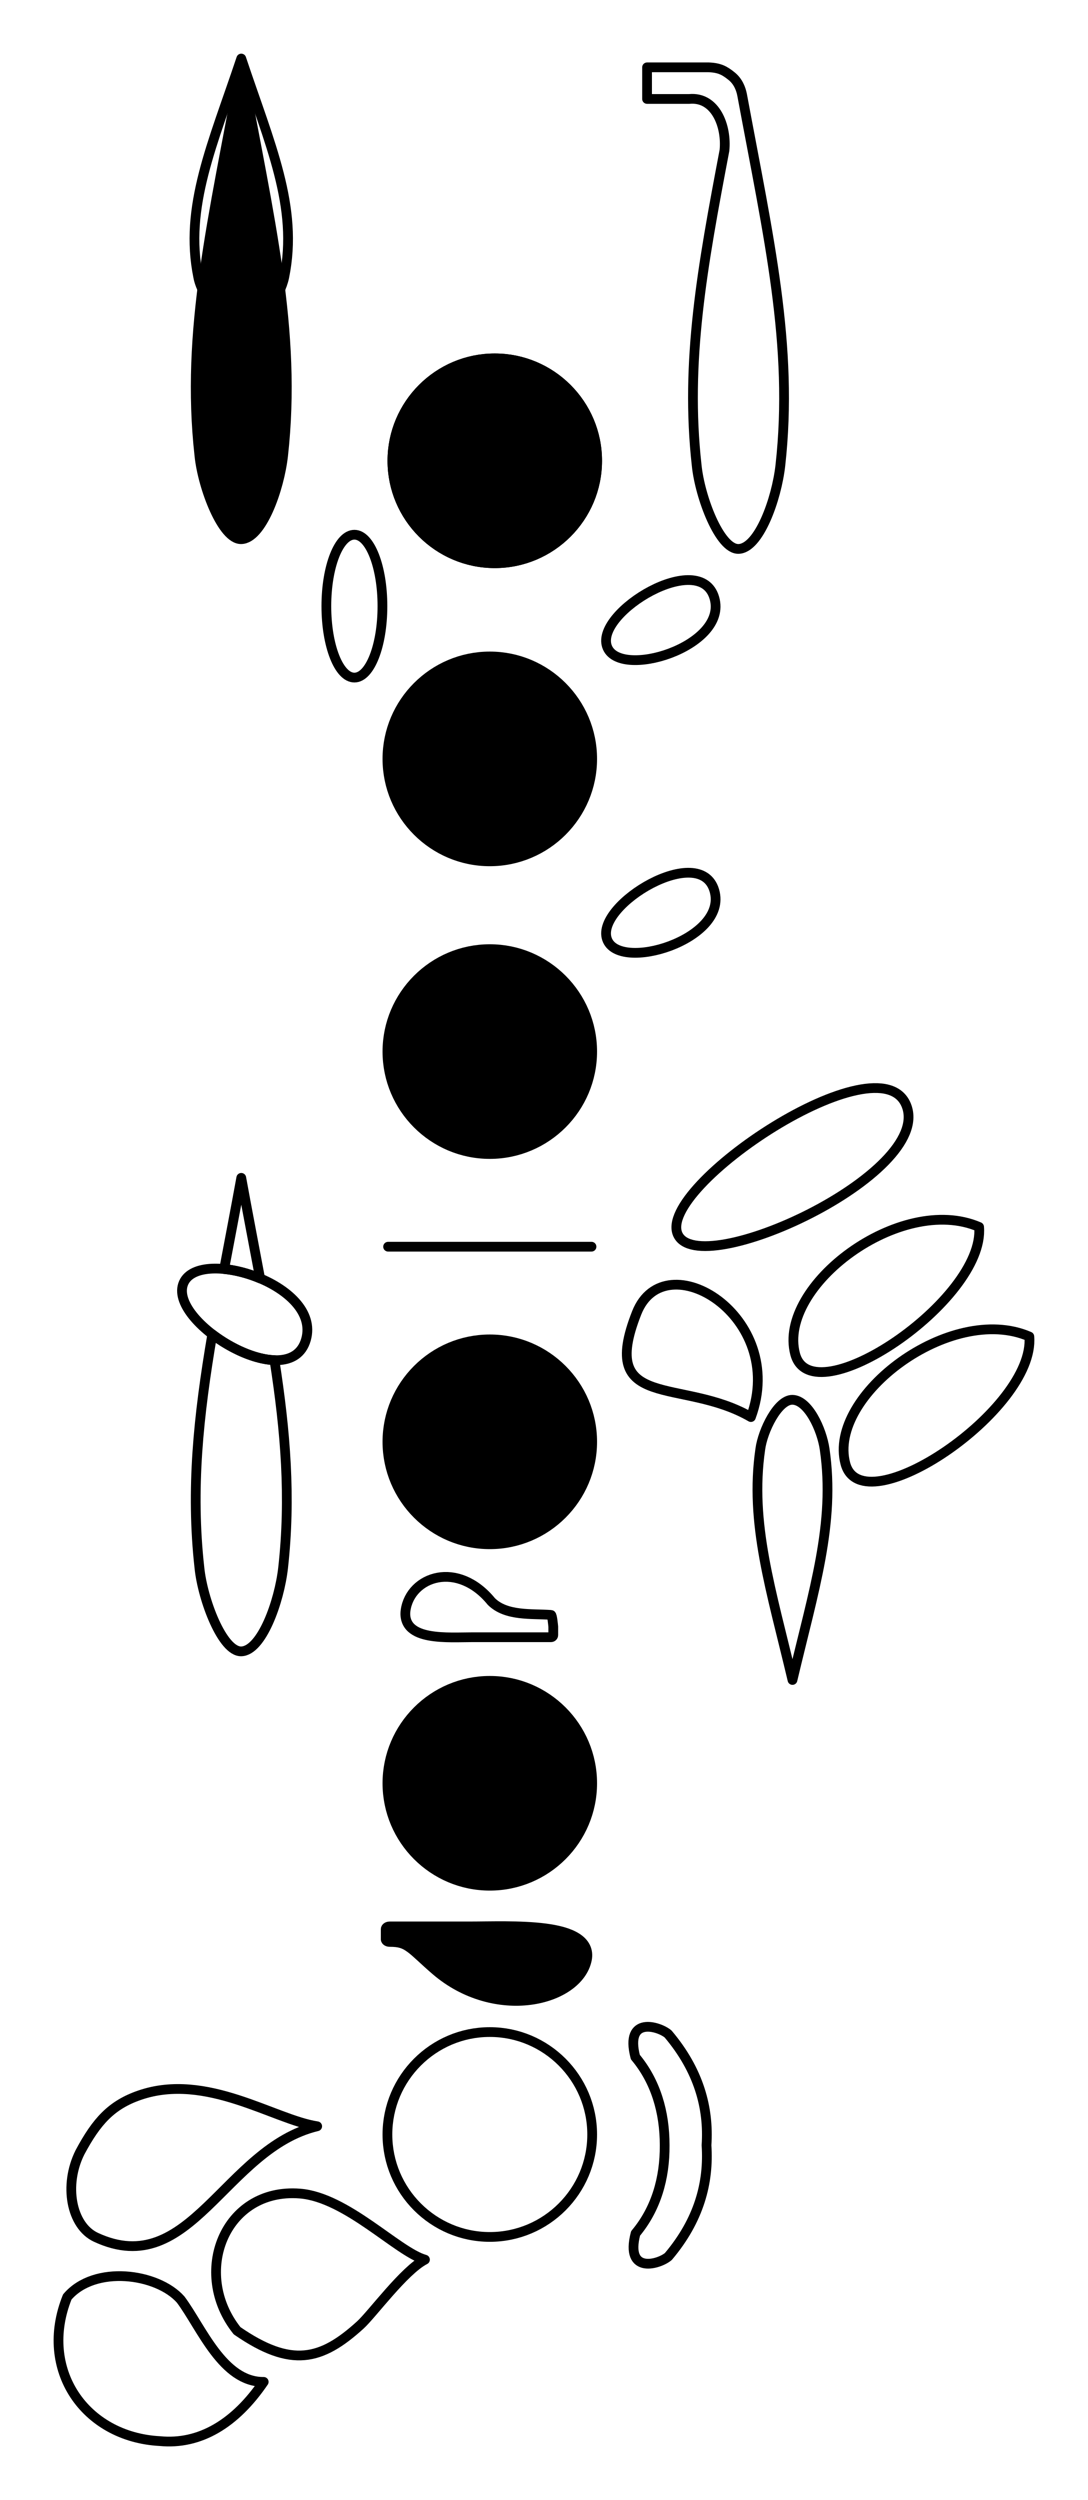 <svg xmlns="http://www.w3.org/2000/svg" width="223.176" height="512.52" viewBox="0 0 167.382 384.39"><g stroke-width="2" stroke-linecap="round" stroke-linejoin="round" stroke="#000"><path d="M 152.559 28.494 C 151.194 27.406 150.173 26.791 147.887 26.703 C 143.673 26.703 139.455 26.703 135.241 26.703 C 135.241 28.197 135.241 31.692 135.241 33.187 C 139.455 33.187 139.673 33.187 143.887 33.187 C 149.298 32.671 151.616 38.807 151.116 43.744 C 146.574 67.645 143.043 86.989 145.418 108.302 C 146.069 114.796 150.121 125.531 154.002 125.432 C 158.184 125.322 161.809 115.25 162.585 108.302 C 165.319 83.713 160.199 61.739 154.741 32.375 C 154.491 31.052 153.887 29.552 152.559 28.494" transform="matrix(.75 0 0 .75 -1.884 -9.675)" fill="none"/><path d="M 52.002 26.364 C 46.278 57.765 40.554 80.604 43.418 106.302 C 44.069 112.796 48.121 123.531 52.002 123.432 C 56.184 123.322 59.809 113.25 60.585 106.302 C 63.444 80.604 57.72 57.765 52.002 26.364" transform="matrix(.75 0 0 .75 -1.884 -9.675)"/><path d="M 52.002 24.901 C 46.121 42.505 40.241 55.302 43.179 69.703 C 43.851 73.348 48.012 79.359 52.002 79.307 C 56.298 79.244 60.022 73.598 60.819 69.703 C 63.762 55.302 57.882 42.505 52.002 24.901" transform="matrix(.75 0 0 .75 -1.884 -9.675)" fill="none"/><path d="M 104.002 128.364 C 115.58 128.364 125.002 118.942 125.002 107.364 C 125.002 95.781 115.58 86.364 104.002 86.364 C 92.418 86.364 83.002 95.781 83.002 107.364 C 83.002 118.942 92.418 128.364 104.002 128.364" transform="matrix(.75 0 0 .75 -1.884 -9.675)"/><path d="M 104.002 86.359 C 92.418 86.359 83.002 95.781 83.002 107.359 C 83.002 118.942 92.418 128.359 104.002 128.359 C 115.58 128.359 125.002 118.942 125.002 107.359 C 125.002 95.781 115.58 86.359 104.002 86.359 M 104.002 91.932 C 104.002 91.932 110.627 107.359 110.627 107.359 C 110.627 107.359 104.002 122.791 104.002 122.791 C 104.002 122.791 97.377 107.359 97.377 107.359 C 97.377 107.359 104.002 91.932 104.002 91.932" transform="matrix(.75 0 0 .75 -1.884 -9.675)"/><path d="M 75.21 122.52 C 78.392 122.52 80.96 129.052 80.96 137.161 C 80.96 145.276 78.392 151.807 75.21 151.807 C 72.022 151.807 69.455 145.276 69.455 137.161 C 69.455 129.052 72.022 122.52 75.21 122.52" transform="matrix(.75 0 0 .75 -1.884 -9.675)" fill="none"/><path d="M 102.981 189.473 C 114.564 189.473 123.981 180.057 123.981 168.473 C 123.981 156.895 114.564 147.473 102.981 147.473 C 91.403 147.473 81.981 156.895 81.981 168.473 C 81.981 180.057 91.403 189.473 102.981 189.473" transform="matrix(.75 0 0 .75 -1.884 -9.675)"/><path d="M127.002 145.364C129.309 152.401 151.944 145.479 149.048 135.479 146.147 125.484 124.689 138.322 127.002 145.364M127.002 205.364C129.309 212.401 151.944 205.479 149.048 195.479 146.147 185.484 124.689 198.322 127.002 205.364" transform="matrix(.75 0 0 .75 -1.884 -9.675)" fill="none"/><path d="M 102.981 249.473 C 114.564 249.473 123.981 240.057 123.981 228.473 C 123.981 216.895 114.564 207.473 102.981 207.473 C 91.403 207.473 81.981 216.895 81.981 228.473 C 81.981 240.057 91.403 249.473 102.981 249.473" transform="matrix(.75 0 0 .75 -1.884 -9.675)"/><path d="M141.538 265.942C145.913 275.703 193.871 253.635 188.455 239.578 183.038 225.52 137.163 256.177 141.538 265.942M156.543 303.401C142.371 295.182 125.095 302.322 133.116 282.031 138.903 267.401 164.147 282.807 156.543 303.401M203.351 264.427C187.252 257.484 161.918 276.494 165.616 290.479 169.038 303.421 204.616 279.453 203.351 264.427" transform="matrix(.75 0 0 .75 -1.884 -9.675)" fill="none"/><path d="M213.653 286.89C197.559 279.942 172.22 298.953 175.918 312.937 179.345 325.885 214.918 301.916 213.653 286.89M165.069 357.296C160.668 338.713 156.267 325.197 158.465 309.994 158.97 306.151 162.085 299.802 165.069 299.859 168.288 299.927 171.074 305.885 171.668 309.994 173.871 325.197 169.47 338.713 165.069 357.296M82.121 268.473C82.121 268.473 123.845 268.473 123.845 268.473M52.002 254.359C50.798 260.958 49.616 267.109 48.491 273.052 50.866 273.286 53.449 273.953 55.871 274.979 54.653 268.458 53.33 261.661 52.002 254.359M46.059 286.427C43.21 303.14 41.621 318.161 43.418 334.302 44.069 340.796 48.121 351.531 52.002 351.432 56.184 351.322 59.809 341.25 60.585 334.302 62.189 319.885 61.09 306.364 58.809 291.729 54.851 291.604 49.908 289.369 46.059 286.427" transform="matrix(.75 0 0 .75 -1.884 -9.675)" fill="none"/><path d="M 40.043 276.239 C 42.684 268.182 68.585 276.104 65.267 287.546 C 61.949 298.984 37.397 284.291 40.043 276.239" transform="matrix(.75 0 0 .75 -1.884 -9.675)" fill="none"/><path d="M 102.981 329.473 C 114.564 329.473 123.981 320.057 123.981 308.473 C 123.981 296.895 114.564 287.473 102.981 287.473 C 91.403 287.473 81.981 296.895 81.981 308.473 C 81.981 320.057 91.403 329.473 102.981 329.473" transform="matrix(.75 0 0 .75 -1.884 -9.675)"/><path d="M 116.002 346.369 C 115.976 346.135 115.783 343.958 115.548 343.958 C 111.569 343.661 106.371 344.255 103.298 341.208 C 99.877 337.02 95.746 335.677 92.324 336.307 C 88.908 336.932 86.205 339.526 85.71 343.005 C 85.486 344.578 85.976 345.822 86.897 346.651 C 87.819 347.484 89.106 347.937 90.559 348.208 C 93.46 348.744 97.033 348.531 99.507 348.531 C 99.507 348.531 115.548 348.531 115.548 348.531 C 115.798 348.531 116.002 348.333 116.002 348.083 C 116.002 348.083 116.002 346.411 116.002 346.411 C 116.002 346.401 116.002 346.385 116.002 346.369" transform="matrix(.75 0 0 .75 -1.884 -9.675)" fill="none"/><path d="M102.981 399.473C114.564 399.473 123.981 390.057 123.981 378.473 123.981 366.895 114.564 357.473 102.981 357.473 91.403 357.473 81.981 366.895 81.981 378.473 81.981 390.057 91.403 399.473 102.981 399.473M81.632 410.489C81.673 410.776 82.017 410.994 82.429 410.994 84.481 410.994 85.434 411.333 86.689 412.25 87.944 413.161 89.392 414.687 91.918 416.854 97.944 422.02 105.22 423.677 111.241 422.901 117.267 422.13 122.022 418.927 122.897 414.635 123.293 412.697 122.429 411.166 120.804 410.14 119.184 409.109 116.913 408.552 114.356 408.218 109.246 407.557 102.955 407.817 98.59 407.817 98.59 407.817 82.429 407.817 82.429 407.817 81.991 407.817 81.632 408.067 81.632 408.38 81.632 408.38 81.632 410.437 81.632 410.437 81.632 410.453 81.632 410.468 81.632 410.489" transform="matrix(.75 0 0 .75 -1.884 -9.675)"/><path d="M102.981 471.473C114.564 471.473 123.981 462.057 123.981 450.473 123.981 438.895 114.564 429.473 102.981 429.473 91.403 429.473 81.981 438.895 81.981 450.473 81.981 462.057 91.403 471.473 102.981 471.473M147.434 452.677C147.949 460.364 145.897 468.031 139.621 475.468 137.897 477.005 130.653 479.343 132.882 470.755 137.08 465.739 138.903 459.458 138.851 452.677 138.856 445.901 137.028 439.619 132.835 434.598 130.606 426.015 137.845 428.354 139.574 429.89 145.845 437.328 147.949 444.994 147.434 452.677M67.574 448.786C58.772 447.468 44.845 437.697 31.142 442.421 25.366 444.416 22.33 447.755 18.918 454.13 15.564 460.822 17.095 469.177 22.189 471.546 41.58 480.562 48.611 453.328 67.574 448.786M89.684 476.13C84.09 474.562 73.632 463.343 64.033 462.583 48.517 461.354 41.72 478.927 51.147 490.703 62.298 498.411 68.434 496.781 76.418 489.526 78.824 487.343 85.418 478.317 89.684 476.13M56.606 501.187C48.199 501.27 43.84 490.046 39.58 484.322 34.772 478.875 21.897 477.197 16.309 483.786 10.351 498.598 19.835 512.5 35.298 513.328 43.512 514.125 50.778 509.739 56.606 501.187" transform="matrix(.75 0 0 .75 -1.884 -9.675)" fill="none"/></g></svg>